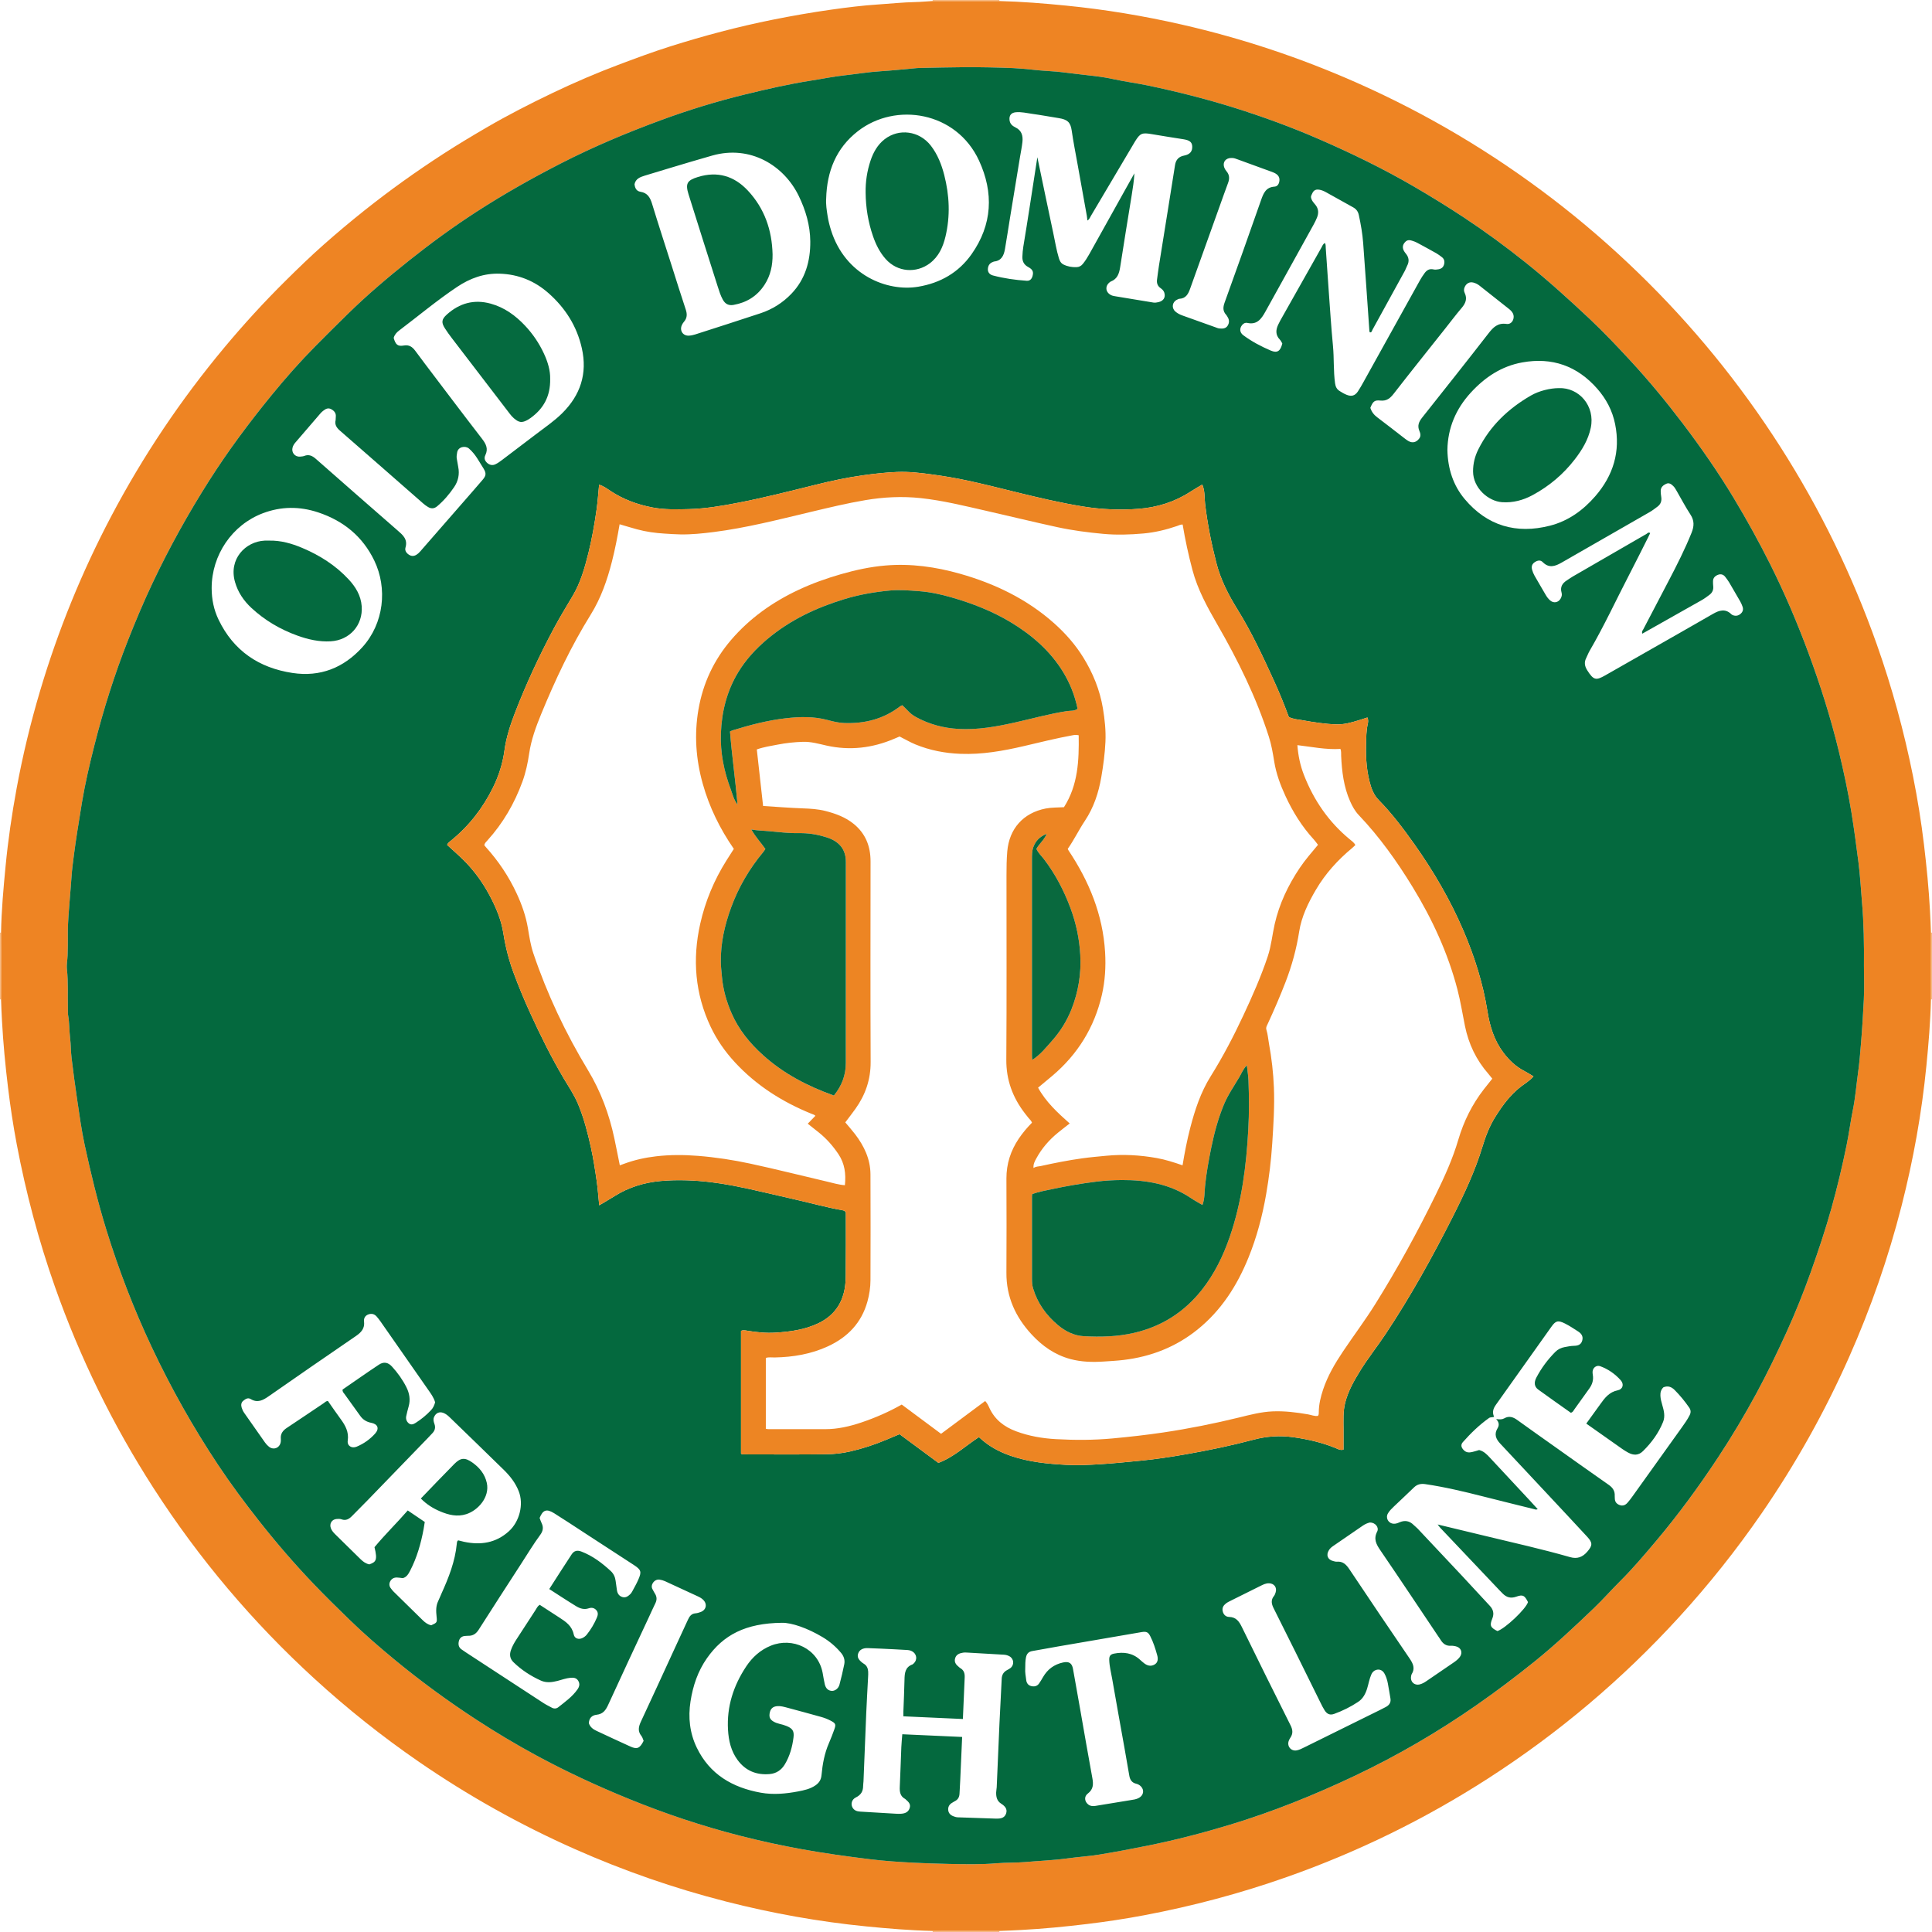 <?xml version="1.0" encoding="iso-8859-1"?>
<!-- Generator: Adobe Illustrator 27.0.0, SVG Export Plug-In . SVG Version: 6.00 Build 0)  -->
<svg version="1.1" id="Layer_1" xmlns="http://www.w3.org/2000/svg" xmlns:xlink="http://www.w3.org/1999/xlink" x="0px" y="0px"
	 viewBox="0 0 1651 1651" style="enable-background:new 0 0 1651 1651;" xml:space="preserve">
<g>
	<path style="fill:#F7B981;" d="M0.913,854.078l-0.451-0.1L0,854c0-19,0-38,0-57c0.31,0.051,0.614,0.024,0.911-0.079
		c0.024,5.465,0.071,10.93,0.068,16.394C0.969,826.903,0.936,840.49,0.913,854.078z"/>
	<path style="fill:#F7B981;" d="M1650.084,796.925c0.298,0.112,0.604,0.137,0.916,0.075c0,19,0,38,0,57l-0.464-0.028
		c0,0-0.453,0.102-0.453,0.102c-0.011-9.11-0.032-18.221-0.032-27.331C1650.052,816.804,1650.072,806.865,1650.084,796.925z"/>
	<path style="fill:#F7B981;" d="M854,0c-0.083,0.312-0.055,0.613,0.083,0.904c-10.274,0.013-20.548,0.035-30.822,0.035
		c-8.782,0.001-17.564-0.023-26.346-0.036C797.052,0.612,797.08,0.311,797,0C816,0,835,0,854,0z"/>
	<path style="fill:#F7B981;" d="M797,1651c0.108-0.317,0.084-0.624-0.07-0.921c5.629-0.022,11.258-0.065,16.888-0.061
		c13.418,0.009,26.836,0.039,40.254,0.061c-0.155,0.297-0.179,0.604-0.071,0.921C835,1651,816,1651,797,1651z"/>
	<path style="fill:#EE8423;" d="M854.071,1650.079c-13.418-0.022-26.836-0.053-40.254-0.061c-5.629-0.004-11.258,0.04-16.888,0.061
		c-18.979-0.415-37.87-2.008-56.755-3.873c-40.418-3.993-80.259-11.168-119.596-21.199c-44.352-11.309-87.43-26.285-129.283-44.839
		c-46.83-20.76-91.317-45.673-133.49-74.73c-31.318-21.578-61-45.206-89.068-70.88c-52.898-48.387-98.773-102.69-137.574-162.966
		c-34.802-54.063-62.864-111.422-84.246-172.069c-13.996-39.699-24.757-80.257-32.592-121.588
		c-3.063-16.156-5.504-32.424-7.49-48.763c-2.289-18.831-4.084-37.69-5.122-56.635c-0.337-6.153-0.628-12.301-0.801-18.458
		c0.023-13.587,0.056-27.174,0.066-40.762c0.004-5.465-0.043-10.93-0.068-16.394c0.317-18.949,2.046-37.796,3.854-56.649
		c2.143-22.345,5.386-44.529,9.452-66.582c5.179-28.087,11.886-55.831,20.021-83.216c15.372-51.752,35.626-101.528,60.804-149.279
		c27.104-51.403,59.308-99.403,96.523-144.043c16.651-19.974,34.19-39.138,52.666-57.424c10.517-10.409,21.159-20.723,32.233-30.528
		c11.257-9.966,22.781-19.644,34.554-29.026c21.97-17.507,44.777-33.819,68.371-49.048c11.901-7.681,24.038-14.967,36.281-22.094
		c18.314-10.661,37.154-20.313,56.244-29.447c18.982-9.083,38.319-17.395,58.046-24.794c14.116-5.295,28.242-10.539,42.616-15.088
		c28.877-9.139,58.102-16.907,87.819-22.871c16.565-3.324,33.195-6.222,49.906-8.583c13.468-1.903,26.983-3.598,40.581-4.471
		c10.398-0.668,20.748-1.814,31.2-2.02c4.893-0.097,9.883-0.597,14.833-0.855c8.782,0.013,17.564,0.037,26.346,0.036
		c10.274-0.001,20.548-0.023,30.822-0.035c18.975,0.468,37.869,1.997,56.757,3.861c33.448,3.301,66.522,8.806,99.268,16.284
		c51.472,11.753,101.332,28.358,149.609,49.77c59.605,26.436,115.255,59.497,167.036,99.096
		c25.568,19.553,49.861,40.577,72.986,62.975c46.396,44.936,86.954,94.624,121.725,149.039
		c33.986,53.187,61.448,109.563,82.477,169.076c12.966,36.693,23.191,74.146,30.836,112.288c3.885,19.382,7.032,38.897,9.381,58.542
		c2.251,18.834,4.128,37.685,5.127,56.635c0.324,6.152,0.627,12.3,0.798,18.456c-0.011,9.939-0.031,19.878-0.032,29.818
		c0,9.11,0.02,18.221,0.032,27.331c-0.417,18.978-2.016,37.869-3.874,56.755c-3.977,40.421-11.171,80.257-21.2,119.594
		c-11.308,44.353-26.284,87.43-44.839,129.282c-20.762,46.829-45.674,91.316-74.733,133.489
		c-21.579,31.318-45.21,60.998-70.883,89.067c-48.386,52.901-102.707,98.76-162.973,137.569
		c-54.055,34.809-111.416,62.875-172.067,84.243c-39.701,13.987-80.254,24.776-121.591,32.589
		c-16.157,3.054-32.421,5.519-48.762,7.488c-18.833,2.269-37.686,4.118-56.635,5.125
		C866.376,1649.603,860.228,1649.91,854.071,1650.079z M1592.842,825.309c0.169-18.134-0.106-36.248-1.665-54.345
		c-0.982-11.398-1.566-22.817-3.037-34.187c-1.826-14.117-3.676-28.213-5.947-42.274c-2.851-17.646-6.592-35.082-10.79-52.426
		c-6.935-28.651-15.84-56.712-26.077-84.346c-9.51-25.675-20.223-50.83-32.481-75.335c-9.595-19.183-19.974-37.937-30.998-56.304
		c-13.521-22.528-28.538-44.083-44.445-65.01c-13.901-18.287-28.538-35.997-44.11-52.841c-11.284-12.206-22.697-24.335-34.863-35.76
		c-17.601-16.529-35.442-32.724-54.295-47.821c-17.017-13.627-34.574-26.514-52.733-38.539
		c-14.124-9.353-28.561-18.232-43.22-26.764c-26.025-15.146-53.035-28.272-80.603-40.273c-23.864-10.389-48.292-19.331-73.131-27.1
		c-24.153-7.554-48.681-13.716-73.441-18.915c-9.704-2.037-19.584-3.248-29.261-5.39c-10.551-2.335-21.275-3.236-31.943-4.512
		c-7.726-0.924-15.442-2.03-23.255-2.417c-10.262-0.509-20.472-2.136-30.735-2.558c-13.797-0.567-27.635-0.837-41.426-0.779
		c-12.795,0.054-25.62,0.435-38.433,0.658c-0.833,0.014-1.667,0.045-2.496,0.119c-10.409,0.921-20.803,2.078-31.229,2.716
		c-10.113,0.618-20.082,2.346-30.133,3.419c-9.69,1.035-19.274,3.047-28.912,4.536c-18.978,2.932-37.645,7.265-56.264,11.793
		c-24.451,5.946-48.505,13.344-72.111,22.041c-28.792,10.608-57.066,22.452-84.443,36.415
		c-25.337,12.923-50.061,26.882-73.917,42.351c-19.541,12.671-38.313,26.422-56.546,40.924
		c-18.112,14.406-35.749,29.338-52.301,45.526c-9.52,9.311-18.977,18.681-28.331,28.164c-13.113,13.294-25.455,27.268-37.234,41.694
		c-19.035,23.312-37.031,47.414-53.216,72.855c-17.948,28.212-34.14,57.372-48.438,87.576
		c-7.591,16.035-14.474,32.388-20.985,48.905c-11.554,29.306-21.009,59.278-28.719,89.789c-4.045,16.01-7.819,32.108-10.563,48.414
		c-1.454,8.644-2.833,17.301-4.172,25.964c-0.986,6.378-1.93,12.765-2.748,19.166c-0.819,6.409-1.699,12.826-2.104,19.268
		c-0.365,5.803-0.913,11.599-1.351,17.389c-0.802,10.603-1.898,21.17-1.764,31.826c0.073,5.831-0.008,11.668-0.203,17.496
		c-0.133,3.979-0.978,7.945-0.556,11.935c1.178,11.127,0.565,22.29,0.815,33.435c0.045,1.999-0.132,4.041,0.217,5.987
		c1.149,6.399,0.901,12.904,1.685,19.335c0.682,5.597,0.56,11.291,1.233,16.89c1.442,11.998,3.023,23.983,4.816,35.933
		c1.913,12.757,3.62,25.579,6.333,38.175c5.253,24.393,11.114,48.659,18.482,72.523c10.623,34.41,23.532,67.945,38.873,100.528
		c16.447,34.931,35.33,68.512,56.703,100.657c10.862,16.337,22.589,32.071,34.723,47.501c14.617,18.587,30.014,36.484,46.333,53.598
		c10.228,10.726,20.81,21.09,31.439,31.411c12.309,11.953,25.282,23.193,38.491,34.088c22.193,18.305,45.416,35.271,69.537,51.01
		c16.854,10.998,34.101,21.318,51.784,30.878c25.411,13.738,51.589,25.869,78.35,36.794c31.168,12.723,63.01,23.403,95.601,31.709
		c17.434,4.443,35.029,8.289,52.78,11.488c19.237,3.467,38.564,6.154,57.937,8.519c12.51,1.527,25.124,2.36,37.717,3
		c9.797,0.498,19.618,0.822,29.425,1.008c13.806,0.263,27.625,0.621,41.432-0.566c7.943-0.682,15.93-0.313,23.916-1.008
		c12.228-1.064,24.506-1.502,36.693-3.185c9.023-1.247,18.154-1.776,27.134-3.252c14.186-2.332,28.325-5,42.414-7.866
		c23.334-4.746,46.367-10.754,69.15-17.655c36.714-11.121,72.203-25.47,106.825-41.898c36.08-17.12,70.495-37.174,103.305-59.99
		c17.214-11.971,33.95-24.564,50.25-37.726c17.621-14.228,34.099-29.756,50.453-45.41c7.707-7.377,14.745-15.404,22.298-22.917
		c10.998-10.939,20.99-22.776,30.953-34.596c19.086-22.642,36.538-46.533,52.864-71.269c11.731-17.774,22.615-36.04,32.737-54.738
		c9.247-17.082,17.7-34.59,25.757-52.281c7.701-16.91,14.595-34.156,20.825-51.633c6.386-17.917,12.446-35.957,17.563-54.313
		c4.973-17.839,9.267-35.823,12.973-53.949c2.02-9.879,3.282-19.913,5.3-29.792c2.226-10.897,3.048-21.965,4.586-32.943
		c1.127-8.042,1.732-16.153,2.413-24.255c1.044-12.414,1.761-24.846,2.411-37.273
		C1593.245,844.66,1592.842,834.974,1592.842,825.309z"/>
	<path style="fill:#04693E;" d="M1592.842,825.309c0,9.665,0.403,19.351-0.101,28.99c-0.65,12.427-1.366,24.859-2.411,37.273
		c-0.682,8.102-1.286,16.213-2.413,24.255c-1.538,10.978-2.36,22.046-4.586,32.943c-2.018,9.879-3.28,19.913-5.3,29.792
		c-3.706,18.126-8,36.11-12.973,53.949c-5.117,18.355-11.177,36.396-17.563,54.313c-6.229,17.477-13.123,34.723-20.825,51.633
		c-8.057,17.692-16.51,35.199-25.757,52.281c-10.121,18.698-21.006,36.964-32.737,54.738
		c-16.326,24.735-33.778,48.627-52.864,71.269c-9.963,11.819-19.955,23.656-30.953,34.596c-7.553,7.512-14.591,15.54-22.298,22.917
		c-16.354,15.653-32.832,31.182-50.453,45.41c-16.3,13.162-33.036,25.755-50.25,37.726c-32.81,22.816-67.225,42.87-103.305,59.99
		c-34.622,16.428-70.111,30.777-106.825,41.898c-22.782,6.901-45.815,12.909-69.15,17.655c-14.09,2.865-28.228,5.534-42.414,7.866
		c-8.98,1.476-18.111,2.005-27.134,3.252c-12.187,1.684-24.464,2.121-36.693,3.185c-7.986,0.695-15.973,0.326-23.916,1.008
		c-13.807,1.187-27.627,0.828-41.432,0.566c-9.808-0.187-19.629-0.511-29.425-1.008c-12.593-0.64-25.207-1.473-37.717-3
		c-19.373-2.365-38.7-5.052-57.937-8.519c-17.751-3.199-35.347-7.045-52.78-11.488c-32.59-8.306-64.432-18.985-95.601-31.709
		c-26.76-10.924-52.939-23.056-78.35-36.794c-17.682-9.56-34.929-19.879-51.784-30.878c-24.121-15.74-47.344-32.705-69.537-51.01
		c-13.209-10.895-26.181-22.135-38.491-34.088c-10.629-10.322-21.212-20.686-31.439-31.411
		c-16.319-17.114-31.716-35.01-46.333-53.598c-12.134-15.43-23.861-31.164-34.723-47.501
		c-21.374-32.145-40.257-65.726-56.703-100.657c-15.342-32.583-28.251-66.119-38.873-100.528
		c-7.367-23.864-13.228-48.13-18.482-72.523c-2.713-12.596-4.419-25.418-6.333-38.175c-1.792-11.95-3.374-23.935-4.816-35.933
		c-0.673-5.599-0.55-11.293-1.233-16.89c-0.784-6.43-0.536-12.936-1.685-19.335c-0.349-1.946-0.173-3.988-0.217-5.987
		c-0.25-11.145,0.363-22.308-0.815-33.435c-0.422-3.99,0.423-7.956,0.556-11.935c0.195-5.828,0.276-11.665,0.203-17.496
		c-0.134-10.656,0.962-21.224,1.764-31.826c0.438-5.79,0.986-11.585,1.351-17.389c0.405-6.442,1.285-12.859,2.104-19.268
		c0.818-6.401,1.762-12.788,2.748-19.166c1.339-8.663,2.717-17.32,4.172-25.964c2.744-16.306,6.517-32.404,10.563-48.414
		c7.709-30.511,17.165-60.482,28.719-89.789c6.512-16.517,13.394-32.87,20.985-48.905c14.298-30.204,30.49-59.364,48.438-87.576
		c16.185-25.441,34.181-49.543,53.216-72.855c11.779-14.425,24.121-28.4,37.234-41.694c9.354-9.483,18.811-18.853,28.331-28.164
		c16.552-16.188,34.189-31.12,52.301-45.526c18.233-14.502,37.005-28.253,56.546-40.924c23.856-15.469,48.58-29.428,73.917-42.351
		c27.377-13.963,55.651-25.808,84.443-36.415c23.606-8.697,47.659-16.095,72.111-22.041c18.618-4.527,37.286-8.861,56.264-11.793
		c9.638-1.489,19.223-3.501,28.912-4.536c10.051-1.073,20.019-2.801,30.133-3.419c10.426-0.637,20.82-1.794,31.229-2.716
		c0.829-0.073,1.664-0.104,2.496-0.119c12.812-0.222,25.638-0.604,38.433-0.658c13.791-0.058,27.629,0.212,41.426,0.779
		c10.262,0.422,20.473,2.049,30.735,2.558c7.814,0.387,15.529,1.493,23.255,2.417c10.668,1.276,21.392,2.177,31.943,4.512
		c9.677,2.142,19.558,3.352,29.261,5.39c24.76,5.198,49.289,11.361,73.441,18.915c24.839,7.769,49.267,16.712,73.131,27.1
		c27.568,12.001,54.578,25.127,80.603,40.273c14.66,8.532,29.096,17.411,43.22,26.764c18.16,12.025,35.716,24.912,52.733,38.539
		c18.853,15.097,36.694,31.292,54.295,47.821c12.166,11.426,23.579,23.554,34.863,35.76c15.571,16.844,30.208,34.554,44.11,52.841
		c15.907,20.927,30.924,42.482,44.445,65.01c11.024,18.368,21.403,37.121,30.998,56.304c12.257,24.505,22.97,49.661,32.481,75.335
		c10.236,27.634,19.141,55.695,26.077,84.346c4.198,17.344,7.939,34.78,10.79,52.426c2.272,14.061,4.122,28.157,5.947,42.274
		c1.47,11.37,2.055,22.789,3.037,34.187C1592.736,789.061,1593.011,807.175,1592.842,825.309z M1101.357,612.698
		c-3.87-10.576-8.003-20.695-12.529-30.632c-9.554-20.98-19.284-41.895-31.472-61.52c-7.735-12.455-14.295-25.369-17.952-39.663
		c-4.27-16.689-7.633-33.519-9.619-50.657c-0.611-5.278-0.017-10.833-2.384-16.138c-3.556,2.139-7.025,4.093-10.36,6.253
		c-13.374,8.662-28.198,13.238-43.894,14.468c-15.943,1.249-31.959,0.564-47.759-1.994c-19.417-3.143-38.564-7.685-57.663-12.384
		c-13.472-3.315-26.917-6.73-40.489-9.648c-9.877-2.123-19.798-3.821-29.8-5.201c-10.214-1.41-20.469-2.67-30.749-2.259
		c-9.76,0.39-19.522,1.493-29.207,2.835c-13.756,1.906-27.346,4.851-40.817,8.192c-21.808,5.409-43.58,10.947-65.646,15.236
		c-13.996,2.721-28.044,5.103-42.328,5.479c-10.307,0.271-20.684,0.55-30.858-1.354c-12.955-2.424-25.177-6.916-36.284-14.264
		c-2.898-1.918-5.781-4.129-9.581-5.229c-0.723,7.316-1.173,14.273-2.144,21.157c-1.754,12.445-3.931,24.837-6.946,37.038
		c-3.139,12.701-6.71,25.303-13.443,36.705c-5.399,9.142-10.954,18.184-15.965,27.56c-12.588,23.553-23.857,47.699-33.459,72.622
		c-3.993,10.364-7.413,20.922-8.907,31.935c-1.531,11.29-4.925,21.918-9.953,32.057c-8.687,17.517-20.452,32.616-35.668,44.979
		c-1.246,1.013-2.703,1.937-3.41,3.738c5.331,4.947,10.92,9.675,15.969,14.924c7.977,8.293,14.643,17.631,20.089,27.784
		c5.576,10.394,10.189,21.13,12.04,32.934c1.795,11.442,4.616,22.63,8.66,33.538c4.32,11.653,9.044,23.125,14.211,34.414
		c8.701,19.012,17.937,37.753,28.582,55.778c4.296,7.274,9.106,14.263,12.378,22.124c4.979,11.96,8.179,24.435,10.96,37.04
		c2.068,9.375,3.531,18.861,4.895,28.352c0.986,6.863,1.461,13.8,2.206,21.123c4.68-2.797,8.996-5.265,13.2-7.91
		c12.031-7.568,25.325-11.58,39.288-12.861c7.367-0.676,14.849-0.828,22.35-0.596c13.501,0.417,26.817,2.124,39.983,4.646
		c16.706,3.199,33.219,7.398,49.832,11.092c14.514,3.227,28.836,7.295,43.495,9.891c0.924,0.163,1.951,0.509,2.627,1.836
		c0,17.841,0.118,35.998-0.096,54.152c-0.044,3.773-0.292,7.671-0.978,11.38c-2.525,13.665-10.24,23.447-22.88,29.373
		c-11.47,5.378-23.73,7.009-36.159,7.794c-8.151,0.515-16.238-0.316-24.287-1.662c-1.694-0.283-3.559-0.633-5.193,0.185
		c0,35.204,0,70.137,0,104.853c0.933,0.893,1.811,0.654,2.607,0.655c23.5,0.016,47.002,0.206,70.498-0.108
		c6.726-0.09,13.503-0.862,20.173-2.387c10.524-2.406,20.704-5.758,30.642-9.917c3.798-1.59,7.592-3.189,11.55-4.852
		c11.156,8.245,22.201,16.408,33.205,24.541c13.261-4.997,23.211-14.597,34.641-22.047c7.875,7.542,17.105,12.557,27.295,16.047
		c15.368,5.264,31.324,6.824,47.366,7.671c9.457,0.499,18.925,0.071,28.407-0.503c11.77-0.712,23.466-1.948,35.191-3.068
		c13.045-1.246,25.976-3.262,38.837-5.504c19.354-3.374,38.616-7.38,57.622-12.445c11.207-2.986,22.565-3.697,33.983-2.095
		c12.308,1.727,24.396,4.499,35.974,9.221c2.022,0.825,4.072,2.206,6.861,1.385c0-5.684-0.003-11.319,0.001-16.955
		c0.005-7.794-0.512-15.587,1.475-23.295c2.565-9.95,7.556-18.698,12.884-27.305c6.648-10.741,14.552-20.615,21.542-31.124
		c21.357-32.107,39.997-65.774,57.386-100.146c9.871-19.512,19.172-39.298,25.534-60.308c2.698-8.911,6.05-17.524,11.032-25.441
		c6.047-9.608,12.68-18.672,21.818-25.702c3.495-2.689,7.443-4.901,10.669-8.676c-2.805-1.664-5.261-3.296-7.868-4.635
		c-7.26-3.729-12.926-9.151-17.815-15.632c-7.926-10.509-11.628-22.619-13.639-35.31c-3.803-24.009-11.088-46.956-20.641-69.217
		c-11.236-26.181-25.525-50.661-41.995-73.871c-9.338-13.159-19.033-26.044-30.377-37.597c-3.197-3.256-5.236-7.261-6.586-11.588
		c-3.646-11.69-4.48-23.804-4.14-35.879c0.161-5.72,0.088-11.609,1.433-17.32c0.403-1.712,0.559-3.614-0.24-5.656
		c-2.663,0.851-5.289,1.725-7.935,2.53c-6.025,1.833-12.026,3.528-18.477,3.362c-9.819-0.252-19.448-1.827-29.069-3.522
		C1109.208,614.811,1105.186,614.617,1101.357,612.698z M1278.519,1212.691c3.162,0.341,5.118,0.415,6.959-0.644
		c4.015-2.309,7.535-1.163,11.07,1.391c10.795,7.802,21.688,15.469,32.552,23.175c15.211,10.788,30.387,21.626,45.678,32.298
		c3.47,2.422,5.357,5.319,5.092,9.56c-0.041,0.661,0.068,1.331,0.076,1.997c0.032,2.837,1.432,4.662,4.059,5.654
		c2.72,1.027,4.929,0.121,6.717-1.879c1.549-1.732,2.958-3.601,4.313-5.492c14.064-19.623,28.105-39.263,42.152-58.898
		c2.421-3.384,4.835-6.758,6.715-10.502c1.182-2.354,1.06-4.393-0.421-6.533c-3.706-5.354-7.811-10.372-12.404-14.985
		c-2.669-2.68-5.748-3.903-9.598-2.3c-2.007,1.891-2.705,4.293-2.577,7.13c0.122,2.704,0.804,5.239,1.55,7.805
		c1.398,4.815,2.716,9.735,0.738,14.655c-3.841,9.551-9.823,17.683-17.115,24.884c-3.892,3.843-8.094,3.807-12.749,1.309
		c-3.549-1.905-6.714-4.321-9.982-6.607c-8.575-6-17.111-12.057-25.786-18.177c4.068-5.622,8.013-10.982,11.858-16.414
		c3.876-5.476,7.757-10.588,15.095-12.054c4.375-0.874,5.459-5.232,2.494-8.549c-4.829-5.404-10.691-9.515-17.536-12.017
		c-3.009-1.1-6.088,1.052-6.488,4.29c-0.121,0.975-0.026,2.006,0.145,2.981c0.763,4.369-0.393,8.217-2.946,11.758
		c-4.284,5.941-8.509,11.925-12.802,17.859c-0.751,1.038-1.191,2.43-3.028,2.891c-9.169-6.507-18.575-13.071-27.845-19.821
		c-3.325-2.421-3.804-6.008-1.578-10.263c4.275-8.169,9.769-15.481,16.255-22.021c2.152-2.17,4.925-3.48,7.91-4.013
		c2.606-0.465,5.197-1.041,7.898-1.082c4.322-0.066,6.385-1.538,7.193-4.8c0.849-3.428-0.89-5.766-3.582-7.485
		c-3.644-2.327-7.247-4.773-11.099-6.706c-6.137-3.08-8.073-2.479-11.774,2.725c-15.824,22.252-31.632,44.516-47.47,66.759
		c-2.236,3.14-3.273,6.401-1.451,10.156c-1.512,0.616-3.08,0.125-4.406,1.068c-8.318,5.912-15.581,12.985-22.313,20.582
		c-2.103,2.373-1.336,4.802,0.966,7.025c2.088,2.017,4.485,2.001,6.987,1.433c2.1-0.477,4.15-1.173,5.958-1.696
		c4.063,1.029,6.593,3.722,9.093,6.396c11.491,12.293,22.948,24.618,34.408,36.939c2.18,2.344,4.317,4.727,6.579,7.207
		c-1.505,0.678-2.43,0.136-3.372-0.097c-14.507-3.604-29.026-7.165-43.514-10.847c-16.256-4.131-32.556-8.016-49.174-10.458
		c-3.729-0.548-6.859,0.064-9.629,2.744c-5.746,5.561-11.594,11.016-17.388,16.527c-1.811,1.722-3.594,3.485-4.884,5.65
		c-2.346,3.939,0.255,8.664,4.851,8.912c1.726,0.093,3.283-0.45,4.808-1.129c4.617-2.056,8.719-1.412,12.314,2.229
		c1.048,1.062,2.291,1.935,3.312,3.019c12.8,13.579,25.597,27.16,38.349,40.785c7.855,8.393,15.64,16.852,23.436,25.301
		c2.969,3.218,3.79,6.671,2.016,10.98c-2.402,5.836-1.471,7.582,4.396,10.539c6.554-1.992,24.466-18.946,26.159-24.759
		c-2.899-5.768-4.381-6.643-10.037-4.622c-4.506,1.61-8.125,0.712-11.403-2.495c-0.952-0.932-1.887-1.884-2.804-2.851
		c-16.856-17.77-33.709-35.542-50.551-53.326c-0.691-0.729-1.259-1.574-2.416-3.038c14.196,3.416,27.433,6.595,40.666,9.787
		c24.225,5.844,48.557,11.264,72.525,18.123c6.044,1.73,10.637,0.043,14.635-4.597c4.582-5.318,4.779-7.618-0.034-12.832
		c-10.735-11.629-21.557-23.178-32.362-34.743c-13.99-14.974-27.995-29.933-42-44.893c-3.598-3.843-5.348-7.933-2.266-12.996
		C1281.219,1218.121,1281.275,1215.533,1278.519,1212.691z M929.276,188.452c-0.173-1.376-0.276-2.649-0.499-3.9
		c-2.629-14.716-5.263-29.431-7.924-44.141c-1.744-9.642-3.646-19.252-5.044-28.96c-1.021-7.094-3.711-9.349-11.139-10.525
		c-7.548-1.195-15.065-2.602-22.633-3.644c-4.596-0.633-9.16-1.78-13.877-1.362c-3.996,0.354-5.89,2.649-5.469,6.635
		c0.34,3.215,2.392,5.053,5.041,6.316c5.414,2.582,6.566,7.222,5.986,12.525c-0.468,4.287-1.37,8.526-2.071,12.788
		c-2.883,17.538-5.772,35.075-8.638,52.616c-1.419,8.69-2.708,17.401-4.217,26.075c-0.932,5.352-2.909,9.994-9.34,10.617
		c-0.317,0.031-0.61,0.261-0.925,0.368c-2.908,0.989-4.202,3.271-4.338,6.089c-0.139,2.878,1.708,4.757,4.299,5.444
		c9.48,2.516,19.167,3.891,28.941,4.544c2.626,0.175,4.244-1.45,4.941-4.053c0.939-3.507,0.279-5.551-3.683-7.676
		c-3.755-2.014-5.162-4.975-4.989-8.967c0.123-2.824,0.317-5.631,0.788-8.441c1.894-11.302,3.665-22.625,5.435-33.947
		c2.163-13.833,4.279-27.674,6.565-42.487c4.659,22.271,9.055,43.583,13.602,64.862c1.526,7.143,2.661,14.376,4.787,21.392
		c0.706,2.331,1.692,4.32,3.973,5.447c3.496,1.727,7.222,2.377,11.078,2.238c2.234-0.081,3.985-0.959,5.502-2.858
		c2.096-2.624,3.854-5.424,5.475-8.323c10.056-17.992,20.071-36.008,30.105-54.012c2.789-5.005,5.598-9.999,8.397-14.998
		c-0.335,6.442-1.322,12.654-2.324,18.863c-3.282,20.343-6.669,40.67-9.788,61.038c-0.853,5.571-2.302,10.373-8.094,12.594
		c-0.303,0.116-0.57,0.345-0.833,0.548c-4.193,3.247-3.736,8.474,0.927,10.945c1.054,0.559,2.159,0.812,3.319,1.002
		c10.983,1.798,21.962,3.625,32.943,5.438c1.506,0.249,2.972-0.009,4.446-0.346c4.293-0.982,6.241-4.099,4.957-8.133
		c-0.524-1.647-1.769-2.85-3.117-3.793c-2.636-1.846-3.5-4.314-3.082-7.375c0.54-3.951,1.013-7.913,1.638-11.851
		c2.501-15.75,5.062-31.49,7.579-47.238c2.072-12.96,4.072-25.931,6.19-38.884c0.711-4.348,3.091-7.079,7.709-7.958
		c5.126-0.976,7.231-3.709,6.946-8.07c-0.226-3.445-2.317-5.069-7.422-5.877c-9.025-1.429-18.058-2.814-27.061-4.371
		c-8.4-1.453-10.023-0.836-14.377,6.213c-0.437,0.707-0.85,1.429-1.274,2.145c-12.123,20.469-24.242,40.94-36.378,61.402
		C931.482,185.807,930.941,187.444,929.276,188.452z M822.838,1468.985c-17.244-0.78-33.96-1.536-50.864-2.3
		c0-1.542-0.036-2.689,0.006-3.834c0.329-9.154,0.793-18.306,0.966-27.463c0.106-5.563,0.528-10.739,6.764-13.026
		c0.3-0.11,0.551-0.372,0.802-0.59c3.727-3.243,3.116-8.379-1.249-10.737c-1.516-0.818-3.124-0.997-4.811-1.061
		c-3.493-0.133-6.979-0.419-10.471-0.586c-7.485-0.358-14.97-0.743-22.459-0.991c-4.256-0.141-7.084,1.543-8.132,4.503
		c-1.038,2.932-0.049,5.189,3.517,7.995c0.392,0.308,0.805,0.597,1.238,0.845c2.567,1.473,3.548,3.88,3.754,6.642
		c0.123,1.653,0.005,3.329-0.079,4.991c-0.514,10.144-1.127,20.284-1.561,30.431c-0.833,19.469-1.565,38.941-2.352,58.412
		c-0.054,1.328-0.321,2.652-0.315,3.977c0.022,4.628-1.946,7.724-6.227,9.823c-3.444,1.688-4.49,5.459-2.918,8.47
		c1.366,2.615,3.828,3.466,6.651,3.627c10.14,0.579,20.277,1.215,30.416,1.804c1.495,0.087,3.003,0.123,4.496,0.028
		c4.123-0.264,6.333-1.823,7.333-4.819c1.13-3.384-0.953-5.283-3.117-7.19c-0.25-0.22-0.466-0.501-0.752-0.656
		c-4.139-2.236-4.771-5.92-4.568-10.198c0.537-11.313,0.849-22.637,1.323-33.953c0.151-3.608,0.532-7.205,0.832-11.124
		c17.172,0.776,34.032,1.538,51.143,2.312c-0.556,12.661-1.078,24.801-1.627,36.941c-0.173,3.827-0.444,7.649-0.612,11.476
		c-0.128,2.893-1.266,5.101-3.938,6.428c-0.891,0.442-1.709,1.028-2.57,1.533c-2.228,1.304-3.321,3.381-3.179,5.817
		c0.156,2.692,1.76,4.544,4.363,5.535c1.259,0.479,2.491,0.901,3.847,0.948c10.82,0.371,21.638,0.798,32.46,1.107
		c3.575,0.102,7.302-0.167,8.768-4.194c1.488-4.088-1.12-6.638-4.222-8.618c-3.564-2.275-4.281-5.718-4.223-9.51
		c0.023-1.489,0.409-2.97,0.474-4.461c0.795-18.136,1.521-36.275,2.347-54.41c0.584-12.809,1.315-25.612,1.93-38.42
		c0.158-3.288,1.595-5.672,4.465-7.244c1.019-0.558,2.076-1.091,2.983-1.803c3.452-2.709,3.053-7.857-0.788-10.034
		c-1.45-0.822-3.052-1.281-4.755-1.377c-10.638-0.602-21.275-1.238-31.914-1.841c-0.994-0.056-2.014-0.07-2.992,0.084
		c-3.092,0.487-5.9,1.526-6.842,4.927c-0.889,3.209,0.813,5.415,3.178,7.272c0.393,0.308,0.727,0.713,1.156,0.949
		c3.189,1.76,4.029,4.58,3.868,8.001C823.838,1445.049,823.367,1456.681,822.838,1468.985z M391.289,1316.468
		c0.171-0.045,0.328-0.141,0.454-0.111c1.614,0.393,3.212,0.86,4.837,1.202c14.13,2.974,27.084,1.085,38.218-8.951
		c9.168-8.264,12.908-22.994,8.493-34.254c-2.821-7.196-7.41-13.003-12.759-18.26c-15.332-15.066-30.826-29.968-46.245-44.944
		c-1.567-1.522-3.237-2.893-5.278-3.706c-3.544-1.411-6.593,0.02-8.106,3.535c-0.889,2.064-0.289,4.02,0.348,5.824
		c1.152,3.263,0.358,5.82-1.949,8.157c-1.404,1.422-2.73,2.921-4.12,4.358c-17.032,17.605-34.06,35.213-51.111,52.799
		c-4.407,4.545-8.877,9.03-13.347,13.514c-2.476,2.483-5.182,4.107-8.935,2.694c-1.192-0.449-2.644-0.369-3.962-0.288
		c-4.336,0.265-6.648,4.125-4.982,8.18c0.844,2.054,2.309,3.634,3.863,5.158c7.14,6.999,14.289,13.99,21.395,21.023
		c2.173,2.151,4.555,3.854,7.528,4.451c5.515-2.022,7.186-3.365,4.402-14.686c8.777-10.638,19.025-20.596,28.415-31.389
		c4.99,3.376,9.789,6.623,14.538,9.836c-0.366,2.259-0.644,4.229-1.007,6.183c-2.29,12.306-5.704,24.254-11.479,35.427
		c-1.456,2.817-3.047,5.592-6.297,6.396c-1.833-0.206-3.479-0.525-5.129-0.546c-2.521-0.033-4.56,1.148-5.673,3.373
		c-1.032,2.064-0.806,4.205,0.754,6.069c0.64,0.765,1.187,1.621,1.893,2.317c8.426,8.305,16.857,16.606,25.33,24.863
		c2.034,1.982,4.32,3.637,7.129,4.199c4.956-2.208,5.107-2.416,4.581-7.39c-0.476-4.505-0.712-8.96,1.342-13.219
		c1.01-2.095,1.837-4.278,2.797-6.398c6.192-13.665,11.693-27.536,13.131-42.67C390.446,1318.282,390.472,1317.191,391.289,1316.468
		z M542.242,157.358c0.32,3.294,1.581,5.98,5.094,6.529c6.042,0.944,8.285,4.988,9.918,10.345
		c5.379,17.641,11.112,35.174,16.713,52.747c3.986,12.506,7.868,25.046,12.03,37.493c1.342,4.013,1.249,7.432-1.633,10.649
		c-0.656,0.732-1.152,1.639-1.591,2.53c-2.287,4.646,0.724,9.422,5.87,9.182c1.805-0.084,3.648-0.458,5.373-1.012
		c18.649-5.994,37.308-11.96,55.901-18.127c10.112-3.354,18.997-8.965,26.348-16.633c11.962-12.476,16.301-27.991,16.162-44.81
		c-0.113-13.662-3.917-26.576-9.867-38.84c-12.6-25.973-41.323-43.702-73.867-34.494c-12.151,3.438-24.237,7.073-36.329,10.701
		c-7.162,2.148-14.327,4.284-21.469,6.498C547.018,151.317,543.245,152.739,542.242,157.358z M336.422,288.766
		c1.615,5.716,3.382,7.422,8.665,6.496c4.608-0.807,7.295,1.234,9.723,4.451c2.808,3.721,5.549,7.492,8.366,11.206
		c16.2,21.361,32.307,42.793,48.708,63.999c3.458,4.471,5.535,8.58,2.864,14.051c-1.269,2.599-0.469,4.853,1.656,6.689
		c2.083,1.799,4.507,2.244,6.941,1.099c1.936-0.911,3.727-2.194,5.448-3.491c9.707-7.316,19.4-14.652,29.045-22.05
		c7.659-5.875,15.719-11.279,22.596-18.104c15.569-15.452,21.654-33.814,16.782-55.515c-4.235-18.868-14.106-34.361-28.417-47.035
		c-11.84-10.485-25.711-16.161-41.731-16.686c-13.588-0.445-25.502,3.986-36.512,11.349c-17.181,11.489-33.014,24.79-49.487,37.231
		C338.906,284.09,337.144,286.053,336.422,288.766z M706.009,169.593c-0.36,5.061,0.456,10.021,1.219,14.943
		c0.634,4.086,1.659,8.148,2.899,12.098c12.105,38.559,47.936,52.824,74.489,48.394c18.972-3.165,34.584-12.12,45.636-27.795
		c17.786-25.224,19.061-52.524,6.392-79.972c-19.355-41.938-71.208-50.312-103.541-25.166
		C714.442,126.608,706.654,146.492,706.009,169.593z M1236.888,384.47c0.302,16.148,5.015,30.452,14.871,42.137
		c19.194,22.757,43.964,29.985,72.752,22.629c15.658-4.001,28.313-13.143,38.757-25.197c15.37-17.739,21.641-38.149,16.955-61.534
		c-2.315-11.552-7.607-21.592-15.3-30.351c-17.097-19.467-38.498-27.048-64.032-22.462c-17.76,3.19-31.909,12.655-43.948,25.746
		C1244.012,349.499,1237.164,365.941,1236.888,384.47z M180.875,502.531c-0.005,9.603,1.859,18.612,5.92,27.046
		c12.808,26.597,34.489,41.186,63.185,45.515c23.687,3.574,43.611-4.345,59.61-21.946c18.531-20.387,21.697-50.426,10.247-74.135
		c-9.926-20.554-26.218-33.884-47.815-41.106c-15.953-5.334-31.769-5.231-47.391,0.682
		C198.349,448.534,180.89,474.302,180.875,502.531z M1132.254,207.675c0.806,1.598,0.581,2.948,0.672,4.246
		c0.841,11.962,1.615,23.928,2.488,35.888c1.163,15.936,2.161,31.889,3.683,47.792c1.016,10.621,0.315,21.311,1.788,31.902
		c0.399,2.865,1.376,5.022,3.824,6.601c1.967,1.268,3.973,2.437,6.14,3.3c4.081,1.624,7.075,0.798,9.518-2.848
		c1.756-2.62,3.301-5.389,4.835-8.151c16.072-28.941,32.114-57.9,48.199-86.834c1.208-2.173,2.597-4.262,4.068-6.268
		c1.791-2.443,4.168-3.846,7.333-3.104c1.507,0.353,2.945,0.187,4.434-0.07c2.559-0.44,4.212-1.763,4.844-4.343
		c0.612-2.501,0.077-4.582-2.041-6.139c-1.474-1.083-2.903-2.26-4.488-3.153c-5.508-3.102-11.058-6.129-16.631-9.113
		c-1.31-0.702-2.744-1.209-4.167-1.656c-3.123-0.982-4.767-0.486-6.596,1.835c-1.629,2.066-1.77,4.446-0.353,6.946
		c0.408,0.721,0.892,1.413,1.428,2.044c2.777,3.264,3.274,6.752,1.233,10.59c-0.7,1.316-1.112,2.786-1.827,4.092
		c-9.249,16.903-18.516,33.796-27.837,50.66c-0.463,0.838-0.52,2.43-2.28,2.085c-0.111-0.49-0.281-0.953-0.314-1.425
		c-1.759-24.908-3.445-49.82-5.292-74.721c-0.602-8.121-2.009-16.144-3.739-24.115c-0.657-3.031-2.208-5.074-4.835-6.528
		c-7.713-4.272-15.394-8.601-23.109-12.87c-1.893-1.048-3.881-1.933-6.052-2.244c-2.355-0.338-4.26,0.318-5.463,2.548
		c-0.712,1.32-1.347,2.645-1.445,3.733c0.427,3.073,2.343,4.823,3.88,6.753c2.69,3.379,2.817,7.013,1.305,10.804
		c-0.86,2.157-1.927,4.245-3.047,6.284c-5.046,9.185-10.142,18.343-15.223,27.508c-8.63,15.568-17.273,31.129-25.889,46.706
		c-3.362,6.079-7.105,11.405-15.422,9.54c-1.698-0.381-3.229,0.374-4.401,1.799c-2.359,2.866-2.196,6.367,0.98,8.726
		c7.237,5.375,15.212,9.577,23.459,13.11c5.606,2.401,8.363,0.438,9.877-6.073c-0.619-1-1.144-2.294-2.045-3.224
		c-4.02-4.149-3.568-8.628-1.228-13.317c0.52-1.042,1.014-2.1,1.585-3.114c11.744-20.854,23.488-41.709,35.276-62.539
		C1130.081,210.078,1130.447,208.518,1132.254,207.675z M1403.442,541.514c-0.694-1.988,0.372-2.821,0.866-3.771
		c7.216-13.869,14.492-27.706,21.737-41.56c7.012-13.407,13.848-26.887,19.503-40.955c2.222-5.527,2.446-10.296-0.96-15.498
		c-4.277-6.532-7.908-13.487-11.822-20.257c-0.832-1.439-1.618-2.896-2.84-4.084c-1.755-1.707-3.591-3.139-6.173-1.915
		c-2.512,1.191-4.564,2.9-4.592,5.967c-0.017,1.819,0.224,3.653,0.487,5.46c0.475,3.264-0.511,5.954-3.107,7.939
		c-2.244,1.716-4.513,3.444-6.954,4.849c-25.089,14.443-50.213,28.824-75.332,43.215c-5.384,3.084-10.667,4.789-15.873-0.509
		c-2.095-2.132-4.57-1.501-6.853,0.006c-2.25,1.485-3.073,3.601-2.247,6.54c0.489,1.741,1.194,3.468,2.084,5.041
		c3.115,5.501,6.377,10.919,9.531,16.399c1.01,1.754,2.226,3.332,3.719,4.661c3.063,2.726,7.187,1.949,9.136-1.712
		c0.796-1.495,1.205-3.152,0.708-4.834c-1.409-4.775,0.575-8.048,4.494-10.535c1.683-1.068,3.286-2.268,5.008-3.266
		c21-12.171,42.009-24.326,63.047-36.431c0.847-0.488,1.659-1.836,3.166-0.7c-0.641,1.324-1.259,2.652-1.919,3.959
		c-5.178,10.247-10.271,20.538-15.566,30.724c-11.426,21.982-21.797,44.513-34.284,65.945c-1.167,2.003-1.939,4.231-2.99,6.306
		c-1.861,3.673-1.103,7.059,0.979,10.335c5.364,8.44,7.457,8.792,15.187,4.402c21.122-11.994,42.216-24.036,63.312-36.074
		c9.682-5.525,19.338-11.097,29.02-16.622c5.214-2.976,10.432-4.675,15.528,0.276c0.352,0.342,0.789,0.645,1.242,0.827
		c2.356,0.946,4.553,0.668,6.553-0.947c2.038-1.647,2.737-3.745,1.891-6.214c-0.536-1.561-1.201-3.104-2.016-4.538
		c-3.125-5.497-6.302-10.965-9.533-16.4c-0.931-1.566-2.094-2.996-3.179-4.468c-1.591-2.159-3.834-2.803-6.203-1.908
		c-2.408,0.91-4.327,2.565-4.329,5.514c-0.001,1.331-0.012,2.674,0.146,3.992c0.393,3.271-0.635,5.771-3.358,7.781
		c-2.146,1.584-4.256,3.184-6.589,4.487c-4.937,2.76-9.855,5.555-14.781,8.335C1427.425,527.976,1415.56,534.674,1403.442,541.514z
		 M668.242,1386.774c-31.163,0.299-50.184,10.429-64.084,30.209c-7.807,11.11-12.002,23.618-14.074,36.941
		c-2.13,13.693-0.679,27.019,5.311,39.46c11.036,22.922,30.593,34.258,54.825,38.593c10.617,1.899,21.25,0.9,31.752-1.091
		c5.191-0.984,10.431-2.11,14.943-5.232c3.066-2.121,4.756-4.824,5.107-8.657c0.866-9.453,2.547-18.744,6.402-27.534
		c1.667-3.8,3.142-7.692,4.544-11.6c1.555-4.338,1.091-5.221-3.085-7.421c-2.662-1.402-5.445-2.476-8.336-3.272
		c-9.61-2.646-19.214-5.317-28.85-7.865c-2.712-0.717-5.443-1.507-8.336-1.317c-3.505,0.231-5.645,1.86-6.445,5.108
		c-0.96,3.9-0.132,6.214,3.083,8.067c1.576,0.908,3.281,1.549,5.089,1.967c2.099,0.486,4.202,1.074,6.19,1.894
		c5.005,2.064,6.472,4.332,5.818,9.65c-1.001,8.14-3.18,15.986-7.423,23.073c-2.884,4.816-7.233,7.802-12.929,8.3
		c-11.293,0.986-20.625-2.778-27.426-12.014c-5.621-7.634-7.654-16.499-8.197-25.769c-1.164-19.861,4.658-37.773,15.529-54.164
		c5.258-7.928,12.132-14.138,21.065-17.768c18.518-7.526,40.344,2.341,44.279,23.242c0.614,3.263,1.06,6.565,1.839,9.788
		c0.877,3.63,3.056,5.48,6.068,5.599c2.678,0.106,5.614-2.07,6.465-5.299c1.521-5.771,2.931-11.581,4.097-17.432
		c0.711-3.572-0.296-6.846-2.721-9.742c-4.535-5.415-9.793-9.865-15.871-13.509C690.046,1391.294,676.419,1386.606,668.242,1386.774
		z M461.207,1371.386c5.456,3.546,10.991,7.181,16.566,10.756c5.648,3.622,11.046,7.225,12.528,14.644
		c0.706,3.538,4.366,4.594,7.636,2.891c1.294-0.674,2.57-1.634,3.472-2.768c3.529-4.439,6.43-9.283,8.642-14.516
		c0.948-2.242,1.348-4.451-0.544-6.515c-1.821-1.986-4.06-2.279-6.401-1.492c-4.023,1.352-7.543,0.165-10.9-1.882
		c-4.119-2.512-8.175-5.126-12.242-7.723c-3.469-2.215-6.914-4.467-10.599-6.851c6.533-10.148,12.753-19.958,19.146-29.655
		c2.048-3.106,4.758-3.742,8.272-2.403c9.646,3.676,17.714,9.789,25.192,16.713c2.351,2.176,3.707,5.088,4.112,8.361
		c0.327,2.639,0.708,5.272,1.102,7.903c0.425,2.843,1.776,5.03,4.652,5.904c2.769,0.842,4.832-0.633,6.692-2.387
		c0.712-0.671,1.283-1.542,1.751-2.412c1.729-3.219,3.554-6.401,5.038-9.733c3.136-7.039,2.686-8.683-3.613-12.815
		c-14.189-9.307-28.442-18.518-42.671-27.764c-8.51-5.53-16.95-11.173-25.565-16.537c-6.398-3.984-9.573-2.84-12.339,4.077
		c0.53,1.392,0.999,2.99,1.725,4.461c1.751,3.545,1.152,6.757-1.098,9.823c-6.011,8.189-11.233,16.901-16.761,25.408
		c-12.057,18.551-24.03,37.157-35.938,55.805c-2.167,3.394-4.89,5.315-8.963,5.195c-0.829-0.025-1.661,0.106-2.493,0.14
		c-2.865,0.117-4.773,1.658-5.451,4.31c-0.689,2.695-0.364,5.338,2.193,7.149c1.356,0.961,2.727,1.903,4.119,2.813
		c22.003,14.383,44.001,28.775,66.031,43.116c2.222,1.446,4.647,2.578,6.974,3.865c1.96,1.084,3.966,0.977,5.641-0.353
		c5.853-4.648,12.002-9,16.374-15.244c1.648-2.354,2.241-4.79,0.585-7.424c-1.564-2.488-3.923-2.707-6.533-2.484
		c-3.848,0.329-7.431,1.715-11.12,2.669c-4.768,1.233-9.655,1.78-14.177-0.262c-8.678-3.919-16.637-9.066-23.493-15.756
		c-2.903-2.832-3.511-6.239-2.206-10.084c1.08-3.182,2.676-6.097,4.468-8.893c5.478-8.543,11.017-17.047,16.596-25.525
		C458.582,1374.423,459.248,1372.655,461.207,1371.386z M371.843,1198.343c-1.236-4.266-3.68-7.466-5.954-10.733
		c-13.596-19.543-27.234-39.056-40.875-58.567c-0.952-1.362-2.008-2.656-3.08-3.927c-1.956-2.318-4.535-2.855-7.227-1.849
		c-2.601,0.971-3.956,3.233-3.614,5.952c0.76,6.041-2.458,9.434-7.062,12.581c-24.875,17.004-49.67,34.127-74.381,51.367
		c-4.904,3.422-9.536,5.978-15.406,2.41c-2.47-1.501-4.581,0.047-6.362,1.477c-1.843,1.48-2.043,3.624-1.343,5.911
		c0.497,1.622,1.216,3.094,2.173,4.461c5.914,8.459,11.815,16.928,17.79,25.344c0.951,1.339,2.125,2.595,3.419,3.602
		c4.015,3.122,9.289,0.861,9.99-4.213c0.113-0.821,0.153-1.672,0.074-2.495c-0.417-4.327,1.621-7.135,5.143-9.452
		c10.567-6.95,20.997-14.108,31.518-21.13c1.038-0.693,1.894-1.877,3.611-1.804c3.589,5.102,7.134,10.325,10.871,15.408
		c4.032,5.485,7.104,11.027,6.039,18.363c-0.654,4.503,3.4,6.988,7.619,5.223c6.07-2.539,11.376-6.282,15.757-11.169
		c3.79-4.228,2.371-8.147-3.283-9.227c-3.985-0.762-7.078-2.637-9.423-5.932c-4.44-6.238-8.967-12.413-13.415-18.644
		c-0.736-1.031-1.907-1.904-1.656-3.852c10.196-7.012,20.525-14.28,31.041-21.265c4.106-2.727,7.83-2.026,11.204,1.667
		c4.845,5.303,9.018,11.147,12.258,17.555c2.613,5.167,3.588,10.683,1.951,16.452c-0.77,2.712-1.453,5.453-2.054,8.207
		c-0.543,2.487,0.237,4.694,2.173,6.279c2.043,1.672,4.122,0.687,5.993-0.501c4.796-3.046,9.136-6.65,13.033-10.798
		C370.134,1203.161,371.142,1200.932,371.843,1198.343z M876.124,1425.857c-0.25,3.012,0.392,6.462,0.844,9.93
		c0.338,2.592,1.752,4.424,4.195,5.045c2.533,0.644,5.055,0.225,6.719-2.115c1.248-1.755,2.334-3.631,3.414-5.497
		c3.874-6.695,9.402-10.849,17.121-12.545c5.384-1.183,7.678,0.858,8.517,5.482c2.045,11.277,4.025,22.567,6.015,33.854
		c3.489,19.795,6.866,39.611,10.512,59.378c0.974,5.279,0.96,9.64-3.883,13.314c-3.374,2.56-2.811,6.907,0.49,9.415
		c1.861,1.414,3.987,1.45,6.169,1.094c9.837-1.607,19.676-3.205,29.509-4.834c2.611-0.433,5.256-0.654,7.655-2.042
		c3.974-2.301,4.645-6.818,1.367-9.981c-1.113-1.074-2.484-1.747-3.926-2.088c-3.604-0.853-5.171-3.382-5.766-6.712
		c-1.402-7.85-2.71-15.717-4.108-23.567c-3.522-19.787-7.142-39.557-10.565-59.362c-0.932-5.395-2.373-10.732-2.503-16.244
		c-0.076-3.227,1.01-4.673,4.084-5.279c8.226-1.621,15.878-0.63,22.328,5.327c1.101,1.016,2.239,2,3.423,2.917
		c2.704,2.094,5.724,2.882,8.813,1.13c3.201-1.815,3.14-5.137,2.342-8.011c-1.553-5.591-3.308-11.169-5.977-16.358
		c-1.758-3.418-3.339-4.065-7.379-3.396c-7.539,1.248-15.063,2.594-22.594,3.889c-16.373,2.814-32.751,5.605-49.12,8.441
		c-7.201,1.247-14.378,2.639-21.586,3.848c-3.244,0.544-4.865,2.285-5.496,5.505C876.154,1419.383,876.143,1422.35,876.124,1425.857
		z M286.812,359.033c0.057-1.184,0.055-2.02,0.144-2.846c0.33-3.083-1.259-5.004-3.765-6.437c-2.631-1.504-4.792-0.463-6.848,1.182
		c-0.778,0.623-1.579,1.251-2.226,2c-7.291,8.441-14.562,16.898-21.813,25.372c-0.974,1.138-1.764,2.41-2.215,3.875
		c-1.362,4.419,1.867,8.456,6.469,8.021c1.157-0.11,2.379-0.16,3.436-0.58c3.975-1.581,6.957-0.099,9.941,2.527
		c23.116,20.343,46.275,40.638,69.491,60.866c4.61,4.017,9.251,7.634,7.065,14.983c-0.818,2.749,1.2,5.193,3.715,6.48
		c2.703,1.384,5.201,0.23,7.3-1.616c1.242-1.093,2.281-2.422,3.377-3.676c11.611-13.296,23.219-26.595,34.82-39.899
		c5.582-6.401,11.189-12.78,16.702-19.24c3.154-3.695,3.218-5.744,0.688-9.858c-1.743-2.834-3.459-5.685-5.258-8.482
		c-1.987-3.089-4.264-5.952-7.049-8.375c-3.074-2.674-9.41-1.675-10.159,3.463c-0.241,1.656-0.593,3.27-0.325,4.932
		c0.397,2.458,0.802,4.917,1.29,7.359c1.242,6.214-0.025,12.037-3.492,17.146c-4.112,6.06-8.861,11.648-14.517,16.408
		c-2.535,2.133-5.097,2.237-7.799,0.622c-1.421-0.85-2.792-1.829-4.038-2.919c-23.808-20.83-47.563-41.722-71.425-62.49
		C287.361,365.275,285.917,362.53,286.812,359.033z M1188.263,1451.773c-0.754-4.42-1.451-8.851-2.282-13.256
		c-0.556-2.945-1.456-5.811-2.926-8.442c-1.552-2.776-4.26-3.939-7.168-2.994c-1.966,0.639-3.244,2.024-4.1,4.028
		c-1.646,3.856-2.299,7.976-3.531,11.937c-1.423,4.574-3.574,8.6-7.664,11.316c-6.4,4.249-13.253,7.636-20.459,10.252
		c-3.509,1.274-6.03,0.272-8.131-2.979c-1.35-2.089-2.454-4.346-3.561-6.581c-7.16-14.461-14.267-28.948-21.438-43.405
		c-6.203-12.506-12.477-24.977-18.698-37.475c-1.722-3.46-2.436-6.886,0.341-10.268c0.71-0.865,1.122-2.04,1.457-3.138
		c1.291-4.228-1.258-7.65-5.669-7.766c-2.609-0.069-4.848,1.037-7.081,2.141c-8.492,4.199-16.974,8.417-25.445,12.658
		c-1.483,0.743-3.018,1.471-4.311,2.483c-2.036,1.594-3.351,3.607-2.762,6.446c0.63,3.032,2.664,4.953,5.457,5.018
		c6.003,0.138,8.563,3.761,10.926,8.594c13.732,28.085,27.618,56.096,41.635,84.04c1.927,3.842,2.223,7.125-0.197,10.654
		c-0.56,0.816-1.032,1.726-1.364,2.657c-1.645,4.607,2.004,8.964,6.805,8.097c2.31-0.418,4.381-1.521,6.474-2.557
		c19.668-9.735,39.352-19.44,59.027-29.161c3.578-1.768,7.179-3.494,10.693-5.382
		C1186.969,1457.25,1188.702,1455.132,1188.263,1451.773z M1171.027,348.52c1.103,3.471,3.072,5.978,5.848,8.063
		c7.191,5.401,14.254,10.972,21.382,16.456c1.715,1.319,3.398,2.713,5.251,3.81c3.492,2.067,6.769,1.168,9.208-1.989
		c1.743-2.256,1.111-4.564,0.228-6.628c-1.922-4.489-0.407-7.882,2.389-11.405c18.95-23.875,37.902-47.75,56.585-71.832
		c4.12-5.311,7.972-9.282,15.549-8.175c4.649,0.679,7.504-4.952,5.291-9.204c-0.87-1.672-2.28-2.849-3.722-3.989
		c-8.233-6.507-16.48-12.996-24.695-19.525c-1.599-1.271-3.364-2.159-5.313-2.644c-3.186-0.793-5.854,0.657-7.285,3.65
		c-0.859,1.796-0.919,3.48-0.062,5.262c2.34,4.868,0.764,8.801-2.552,12.697c-4.963,5.831-9.564,11.971-14.324,17.975
		c-14.591,18.403-29.289,36.723-43.694,55.27c-3.105,3.997-6.059,6.546-11.534,5.979
		C1174.517,341.767,1173.214,343.132,1171.027,348.52z M1052.632,135.002c-5.232-0.245-8.214,3.723-6.294,8.472
		c0.43,1.063,1.094,2.079,1.838,2.958c2.554,3.019,2.628,6.258,1.303,9.818c-2.55,6.853-4.979,13.752-7.448,20.636
		c-8.36,23.31-16.742,46.612-25.047,69.942c-1.598,4.489-3.666,8.232-9.126,8.504c-0.631,0.031-1.255,0.424-1.86,0.698
		c-4.271,1.936-5.097,7.07-1.609,10.157c1.766,1.563,3.84,2.612,6.057,3.403c9.393,3.351,18.779,6.72,28.171,10.071
		c1.095,0.391,2.199,0.911,3.331,1.016c2.692,0.25,5.505,0.264,7.154-2.371c1.519-2.427,1.51-5.04-0.12-7.525
		c-0.366-0.557-0.644-1.193-1.092-1.672c-2.989-3.194-2.838-6.514-1.389-10.527c10.5-29.074,20.862-58.198,31.074-87.374
		c2.072-5.918,4.092-11.231,11.584-11.72c2.277-0.148,3.662-1.925,4.088-4.413c0.444-2.595-0.263-4.565-2.279-6.147
		c-1.466-1.15-3.209-1.739-4.924-2.369c-9.361-3.437-18.718-6.886-28.105-10.252
		C1056.236,135.696,1054.522,134.942,1052.632,135.002z M550.008,1487.644c-0.63-1.451-0.954-3.031-1.859-4.136
		c-3.393-4.143-2.449-8.068-0.369-12.495c9.115-19.401,17.984-38.916,26.952-58.386c4.38-9.509,8.788-19.005,13.163-28.516
		c1.307-2.842,2.92-5.182,6.465-5.441c1.466-0.107,2.939-0.583,4.335-1.092c4.816-1.755,5.89-6.724,2.313-10.354
		c-1.313-1.333-2.908-2.23-4.566-3.002c-9.341-4.347-18.689-8.681-28.062-12.959c-1.492-0.681-3.059-1.151-4.751-1.385
		c-4.549-0.629-8.187,4.664-5.984,8.274c0.69,1.131,1.19,2.384,1.922,3.483c1.836,2.754,1.94,5.495,0.469,8.469
		c-1.988,4.021-3.794,8.131-5.688,12.198c-11.575,24.855-23.259,49.661-34.635,74.607c-2.107,4.62-4.469,7.858-9.873,8.443
		c-4.077,0.442-6.521,2.972-6.614,7.275c1.105,3.319,3.618,5.136,6.566,6.505c9.645,4.479,19.255,9.034,28.952,13.397
		C544.471,1495.107,546.82,1494.051,550.008,1487.644z M1170.59,1301.064c-1.723,0.405-3.869,1.229-5.818,2.569
		c-8.499,5.84-17.012,11.659-25.503,17.51c-1.367,0.942-2.638,1.99-3.565,3.437c-2.743,4.28-1.192,8.302,3.723,9.466
		c0.969,0.229,1.982,0.579,2.941,0.495c5.219-0.456,8.081,2.476,10.773,6.504c17,25.444,34.105,50.819,51.357,76.093
		c3.046,4.463,5.033,8.592,1.788,13.671c-0.255,0.4-0.286,0.952-0.389,1.439c-1.027,4.87,2.849,8.444,7.62,7.092
		c1.957-0.554,3.668-1.518,5.323-2.65c7.824-5.354,15.663-10.685,23.481-16.046c1.926-1.321,3.77-2.772,5.171-4.662
		c2.764-3.728,1.068-8.147-3.507-9.139c-1.293-0.281-2.654-0.531-3.957-0.437c-4.174,0.301-6.925-1.708-8.97-5.09
		c-0.687-1.137-1.488-2.204-2.229-3.309c-16.403-24.443-32.691-48.965-49.298-73.268c-3.517-5.147-5.886-9.644-2.665-15.914
		C1178.716,1305.223,1175.166,1300.944,1170.59,1301.064z"/>
	<path style="fill:#ED8523;" d="M1101.357,612.698c3.829,1.919,7.852,2.113,11.734,2.797c9.621,1.695,19.25,3.27,29.069,3.522
		c6.451,0.166,12.452-1.529,18.477-3.362c2.646-0.805,5.272-1.679,7.935-2.53c0.799,2.042,0.643,3.943,0.24,5.656
		c-1.346,5.712-1.273,11.6-1.433,17.32c-0.34,12.075,0.494,24.189,4.14,35.879c1.35,4.327,3.389,8.332,6.586,11.588
		c11.343,11.553,21.039,24.438,30.377,37.597c16.47,23.211,30.759,47.69,41.995,73.871c9.553,22.26,16.838,45.208,20.641,69.217
		c2.011,12.691,5.713,24.801,13.639,35.31c4.888,6.481,10.554,11.904,17.815,15.632c2.607,1.339,5.063,2.971,7.868,4.635
		c-3.225,3.776-7.174,5.988-10.669,8.676c-9.138,7.03-15.771,16.095-21.818,25.702c-4.983,7.917-8.334,16.53-11.032,25.441
		c-6.362,21.009-15.663,40.795-25.534,60.308c-17.389,34.372-36.029,68.039-57.386,100.146
		c-6.99,10.509-14.894,20.383-21.542,31.124c-5.328,8.608-10.318,17.355-12.884,27.305c-1.987,7.708-1.471,15.501-1.475,23.295
		c-0.003,5.635-0.001,11.271-0.001,16.955c-2.789,0.821-4.839-0.56-6.861-1.385c-11.578-4.722-23.666-7.495-35.974-9.221
		c-11.418-1.602-22.776-0.891-33.983,2.095c-19.006,5.065-38.268,9.071-57.622,12.445c-12.861,2.242-25.791,4.258-38.837,5.504
		c-11.725,1.12-23.421,2.356-35.191,3.068c-9.482,0.573-18.95,1.002-28.407,0.503c-16.043-0.847-31.999-2.407-47.366-7.671
		c-10.19-3.49-19.42-8.505-27.295-16.047c-11.429,7.45-21.379,17.05-34.641,22.047c-11.004-8.133-22.05-16.296-33.205-24.541
		c-3.958,1.663-7.752,3.262-11.55,4.852c-9.937,4.16-20.117,7.511-30.642,9.917c-6.67,1.525-13.447,2.297-20.173,2.387
		c-23.496,0.314-46.998,0.124-70.498,0.108c-0.796,0-1.674,0.239-2.607-0.655c0-34.716,0-69.649,0-104.853
		c1.635-0.818,3.499-0.468,5.193-0.185c8.049,1.346,16.136,2.177,24.287,1.662c12.429-0.785,24.689-2.416,36.159-7.794
		c12.64-5.927,20.355-15.709,22.88-29.373c0.685-3.709,0.933-7.606,0.978-11.38c0.214-18.153,0.096-36.31,0.096-54.152
		c-0.676-1.327-1.704-1.672-2.627-1.836c-14.659-2.596-28.981-6.664-43.495-9.891c-16.613-3.694-33.126-7.893-49.832-11.092
		c-13.167-2.521-26.482-4.228-39.983-4.646c-7.5-0.232-14.983-0.08-22.35,0.596c-13.963,1.281-27.257,5.293-39.288,12.861
		c-4.204,2.645-8.519,5.113-13.2,7.91c-0.745-7.323-1.22-14.26-2.206-21.123c-1.363-9.491-2.826-18.977-4.895-28.352
		c-2.781-12.605-5.98-25.08-10.96-37.04c-3.273-7.86-8.082-14.85-12.378-22.124c-10.646-18.024-19.881-36.765-28.582-55.778
		c-5.167-11.289-9.89-22.762-14.211-34.414c-4.044-10.907-6.865-22.095-8.66-33.538c-1.851-11.804-6.464-22.54-12.04-32.934
		c-5.446-10.152-12.112-19.49-20.089-27.784c-5.048-5.248-10.637-9.976-15.969-14.924c0.707-1.801,2.163-2.725,3.41-3.738
		c15.216-12.363,26.981-27.462,35.668-44.979c5.028-10.139,8.422-20.767,9.953-32.057c1.493-11.013,4.914-21.571,8.907-31.935
		c9.602-24.923,20.871-49.07,33.459-72.622c5.011-9.375,10.566-18.418,15.965-27.56c6.733-11.402,10.304-24.003,13.443-36.705
		c3.016-12.202,5.192-24.594,6.946-37.038c0.97-6.884,1.42-13.841,2.144-21.157c3.8,1.1,6.683,3.312,9.581,5.229
		c11.107,7.348,23.329,11.84,36.284,14.264c10.174,1.904,20.55,1.625,30.858,1.354c14.284-0.376,28.332-2.758,42.328-5.479
		c22.066-4.289,43.838-9.827,65.646-15.236c13.47-3.341,27.061-6.286,40.817-8.192c9.685-1.342,19.446-2.445,29.207-2.835
		c10.28-0.411,20.535,0.85,30.749,2.259c10.002,1.38,19.923,3.078,29.8,5.201c13.572,2.918,27.016,6.333,40.489,9.648
		c19.099,4.699,38.246,9.241,57.663,12.384c15.8,2.558,31.816,3.243,47.759,1.994c15.696-1.23,30.52-5.805,43.894-14.468
		c3.335-2.16,6.803-4.114,10.36-6.253c2.366,5.305,1.772,10.86,2.384,16.138c1.985,17.139,5.349,33.968,9.619,50.657
		c3.657,14.294,10.217,27.207,17.952,39.663c12.189,19.626,21.918,40.54,31.472,61.52
		C1093.354,592.002,1097.486,602.121,1101.357,612.698z M1126.297,721.96c-1.199-1.552-2.202-3.066-3.415-4.385
		c-10.207-11.097-18.094-23.729-24.386-37.35c-4.358-9.434-7.955-19.122-9.621-29.516c-1.144-7.136-2.365-14.293-4.595-21.249
		c-10.776-33.62-26.313-65.085-43.864-95.542c-8.649-15.01-16.935-29.999-21.405-46.86c-3.395-12.805-6.204-25.728-8.377-38.838
		c-1.896-0.047-3.358,0.798-4.89,1.321c-9.29,3.173-18.804,5.467-28.567,6.342c-11.433,1.025-22.863,1.395-34.383,0.332
		c-13.25-1.223-26.41-2.939-39.379-5.755c-20.551-4.462-40.982-9.474-61.492-14.132c-18.252-4.145-36.404-8.664-55.113-10.664
		c-15.888-1.699-31.612-0.909-47.207,1.712c-15.834,2.661-31.465,6.467-47.103,10.175c-27.4,6.497-54.694,13.579-82.7,17.113
		c-9.394,1.186-18.842,2.179-28.342,2.01c-4.489-0.08-8.976-0.401-13.46-0.679c-7.966-0.493-15.857-1.543-23.57-3.648
		c-4.916-1.342-9.79-2.84-14.925-4.339c-1.854,10.803-3.873,21.353-6.531,31.765c-4.074,15.962-9.423,31.39-18.197,45.502
		c-16.774,26.978-30.257,55.62-42.315,84.951c-4.473,10.88-8.531,21.955-10.243,33.659c-1.206,8.24-2.934,16.31-5.787,24.122
		c-6.793,18.6-16.546,35.446-29.879,50.16c-1.082,1.194-2.383,2.302-2.69,4.095c0.452,0.558,0.842,1.09,1.283,1.576
		c10.797,11.905,19.633,25.135,26.392,39.701c4.399,9.481,7.861,19.286,9.607,29.679c1.206,7.173,2.263,14.391,4.607,21.35
		c11.802,35.031,27.568,68.269,46.642,99.829c11.073,18.321,18.24,37.815,22.636,58.541c1.601,7.55,3.075,15.126,4.65,22.902
		c1.449-0.528,2.682-0.974,3.912-1.427c8.755-3.226,17.83-5.213,27.053-6.284c11.919-1.384,23.855-1.345,35.869-0.386
		c15.104,1.206,30.028,3.495,44.774,6.671c21.851,4.707,43.53,10.21,65.303,15.285c5.066,1.181,10.083,2.753,15.43,3.128
		c1.017-9.704-0.15-18.532-5.499-26.53c-4.661-6.969-10.13-13.187-16.672-18.441c-3.168-2.545-6.361-5.059-9.561-7.602
		c2.376-2.453,4.448-4.591,6.54-6.749c-0.982-1.015-2.285-1.284-3.481-1.771c-24.816-10.091-46.978-24.113-65.284-43.904
		c-8.432-9.116-15.477-19.219-20.764-30.391c-13.357-28.228-15.702-57.749-8.914-88.012c4.319-19.256,11.863-37.291,22.371-54.041
		c2.104-3.354,4.257-6.677,6.358-9.968c-11.873-17.186-20.928-35.563-26.551-55.602c-5.875-20.937-7.393-42.039-3.675-63.579
		c3.861-22.368,13.172-42.173,27.797-59.272c15.896-18.586,35.515-32.494,57.649-42.876c11.755-5.514,23.935-9.854,36.395-13.439
		c12.457-3.585,25.118-6.312,38.029-7.403c21.621-1.827,42.859,1.16,63.592,7.033c29.754,8.428,57.178,21.594,80.499,42.366
		c9.624,8.572,18.109,18.201,24.882,29.168c8.266,13.383,14.143,27.754,16.764,43.383c1.599,9.538,2.625,19.129,2.175,28.768
		c-0.472,10.097-1.816,20.123-3.536,30.11c-2.307,13.392-6.441,25.993-14.038,37.384c-5.234,7.849-9.309,16.404-14.643,23.954
		c0.325,0.654,0.442,0.973,0.625,1.248c17.612,26.419,29.372,54.867,31.298,87.009c0.744,12.415-0.009,24.664-2.765,36.623
		c-6.353,27.574-20.564,50.589-42.195,68.931c-4.05,3.434-8.158,6.799-12.3,10.246c6.636,12.173,16.661,21.365,27.013,30.587
		c-3.54,2.782-6.826,5.286-10.027,7.894c-7.561,6.161-13.859,13.414-18.509,22.013c-1.283,2.372-2.701,4.805-2.369,8.169
		c2.094-1.434,4.168-1.248,6.101-1.676c11.812-2.615,23.676-4.967,35.673-6.629c6.756-0.936,13.536-1.513,20.319-2.17
		c14.511-1.405,28.87-0.601,43.194,1.95c7.507,1.337,14.713,3.682,22.063,6.215c1.797-10.884,3.832-21.454,6.531-31.869
		c4.001-15.438,8.949-30.51,17.5-44.187c10.474-16.753,19.601-34.249,27.964-52.14c7.697-16.464,15.057-33.065,20.816-50.343
		c2.996-8.99,3.835-18.393,5.907-27.539c3.943-17.399,11.519-33.319,21.47-48.13C1115.392,734.726,1120.853,728.497,1126.297,721.96
		z M881.881,959.407c-0.657-1.922-1.971-2.779-2.87-3.952c-1.013-1.32-2.076-2.602-3.093-3.919
		c-10.476-13.558-16.096-28.527-15.967-46.04c0.386-52.493,0.125-104.992,0.156-157.488c0.004-6.815,0.071-13.611,0.66-20.439
		c1.677-19.433,13.703-32.912,32.829-36.648c5.102-0.997,10.22-0.79,15.615-1.126c12.13-18.981,12.91-40.117,12.589-61.465
		c-2.212-0.522-3.679-0.273-5.158-0.005c-14.018,2.547-27.832,6.01-41.697,9.251c-17.786,4.157-35.677,7.312-54.101,6.615
		c-13.412-0.507-26.281-2.986-38.705-8.106c-4.62-1.904-8.86-4.487-13.389-6.711c-1.562,0.661-3.075,1.296-4.585,1.939
		c-18.682,7.965-37.925,10.265-57.864,5.814c-6.62-1.478-13.123-3.413-20.082-3.21c-7.341,0.214-14.597,1.018-21.758,2.405
		c-5.797,1.123-11.701,1.983-17.726,4.102c1.792,16.11,3.565,32.055,5.376,48.335c11.536,0.717,22.767,1.622,34.015,2.034
		c6.505,0.238,12.947,0.613,19.253,2.229c8.728,2.237,17.124,5.285,24.221,11.085c10.105,8.259,14.345,19.117,14.333,31.987
		c-0.052,57.163-0.166,114.327,0.075,171.49c0.063,14.932-4.458,28.008-12.972,39.952c-2.779,3.898-5.738,7.668-8.688,11.595
		c2.928,3.513,5.807,6.719,8.41,10.136c7.711,10.121,13.045,21.279,13.107,34.253c0.143,30.164,0.09,60.33,0.008,90.494
		c-0.017,6.148-0.943,12.231-2.589,18.181c-5.039,18.223-16.904,30.52-33.716,38.289c-14.386,6.648-29.705,9.233-45.468,9.536
		c-2.592,0.05-5.244-0.391-7.657,0.349c0,20.432,0,40.521,0,60.671c0.955,0.111,1.607,0.252,2.259,0.253
		c16.166,0.013,32.331,0.01,48.497,0.011c10.743,0.001,21.023-2.386,31.14-5.814c11.812-4.001,23.188-8.948,34.234-15.221
		c11.151,8.288,22.326,16.594,33.625,24.992c12.715-9.457,25.184-18.73,37.689-28.031c1.797,1.905,2.679,3.904,3.563,5.828
		c4.654,10.139,12.651,16.262,22.921,20.08c11.015,4.095,22.475,6.055,34.043,6.692c16.114,0.887,32.27,0.893,48.402-0.62
		c14.384-1.349,28.722-2.928,43.019-5.054c21.976-3.267,43.713-7.615,65.286-12.903c9.329-2.287,18.663-4.739,28.348-5.16
		c10.191-0.443,20.224,0.809,30.242,2.541c2.865,0.495,5.689,1.789,8.563,1.313c0.8-1.103,0.7-2.134,0.705-3.111
		c0.035-6.714,1.594-13.122,3.707-19.447c3.931-11.765,10.162-22.331,17.013-32.546c9.071-13.525,18.877-26.544,27.516-40.372
		c18.927-30.297,36.087-61.569,51.784-93.643c7.432-15.185,14.416-30.564,19.204-46.863c4.622-15.734,11.809-30.237,21.916-43.221
		c2.332-2.996,4.725-5.945,7.131-8.966c-0.666-0.821-1.184-1.459-1.7-2.098c-0.523-0.647-1.021-1.316-1.569-1.941
		c-10.434-11.869-16.988-25.617-20.117-41.082c-2.103-10.39-3.74-20.869-6.423-31.15c-8.149-31.235-21.551-60.179-38.326-87.597
		c-13.386-21.879-28.206-42.736-45.969-61.375c-3.221-3.379-5.474-7.463-7.38-11.753c-5.495-12.364-7.05-25.483-7.674-38.797
		c-0.091-1.941,0.183-3.925-0.588-5.992c-12.395,0.788-24.399-1.785-36.807-3.235c0.69,9.246,2.503,17.513,5.561,25.389
		c8.392,21.614,21.132,40.216,39.137,55.053c1.726,1.423,3.72,2.72,4.825,4.972c-1.021,0.949-1.83,1.778-2.717,2.512
		c-12.275,10.159-22.837,21.79-30.945,35.587c-6.601,11.232-12.321,22.935-14.337,35.833c-2.319,14.839-6.244,29.125-11.631,43.078
		c-4.657,12.062-9.772,23.927-15.198,35.662c-0.748,1.618-1.797,3.186-1.163,5.19c1.207,3.815,1.454,7.82,2.173,11.732
		c2.285,12.424,3.719,24.966,4.225,37.564c0.641,15.96-0.386,31.897-1.427,47.835c-0.954,14.604-2.714,29.081-5.221,43.48
		c-3.22,18.493-7.985,36.569-15.054,53.983c-9.708,23.916-23.24,45.175-43.582,61.55c-18.459,14.859-39.622,23.139-63.106,25.967
		c-5.623,0.677-11.263,0.969-16.877,1.345c-9.606,0.643-19.227,0.436-28.685-2.118c-13.309-3.593-24.011-11.163-33.195-21.124
		c-13.692-14.851-21.564-32.036-21.432-52.614c0.172-26.831,0.116-53.664,0.009-80.495c-0.05-12.546,3.618-23.834,10.577-34.157
		C873.897,968.141,877.647,963.694,881.881,959.407z M920.868,605.755c-2.387-11.487-6.534-21.944-12.459-31.614
		c-10.936-17.846-26.32-31.201-43.986-41.974c-16.097-9.816-33.577-16.574-51.652-21.769c-8.911-2.561-18.023-4.521-27.25-5.2
		c-8.401-0.617-16.777-1.359-25.345-0.543c-13.265,1.263-26.222,3.531-38.928,7.416c-23.868,7.297-46.056,17.784-65.355,33.937
		c-9.907,8.292-18.556,17.678-25.202,28.717c-9.618,15.973-13.991,33.555-14.647,52.095c-0.583,16.472,2.656,32.327,8.411,47.667
		c1.538,4.098,2.415,8.568,5.829,13.116c-1.904-21.618-4.854-42.057-6.452-62.523c1.237-0.53,1.819-0.845,2.44-1.036
		c14.869-4.573,29.86-8.511,45.39-10.269c11.979-1.356,23.847-1.64,35.573,1.518c4.653,1.253,9.344,2.395,14.123,2.572
		c17.427,0.645,33.556-3.327,47.625-14.133c0.503-0.386,1.135-0.605,2.063-1.086c1.661,1.629,3.366,3.178,4.924,4.862
		c1.948,2.105,4.206,3.832,6.674,5.188c11.362,6.244,23.617,9.513,36.509,10.225c16.38,0.904,32.34-1.973,48.25-5.534
		c14.824-3.318,29.473-7.425,44.532-9.745C914.751,607.207,917.96,607.816,920.868,605.755z M1027.552,1029.745
		c-3.272-1.951-6.637-3.742-9.778-5.866c-17.912-12.109-38.197-15.58-59.165-15.472c-7.208,0.037-14.547,0.463-21.829,1.373
		c-12.654,1.581-25.189,3.71-37.633,6.377c-5.753,1.233-11.622,2.2-17.093,4.323c-0.084,0.76-0.185,1.248-0.185,1.736
		c-0.009,23.651-0.03,47.302,0.019,70.953c0.005,2.633,0.178,5.238,0.967,7.863c3.81,12.668,11.196,22.901,21.19,31.293
		c6.336,5.321,13.72,9.061,22.01,9.527c14.434,0.812,28.882,0.438,43.083-2.847c23.669-5.475,43.001-17.837,58.011-36.891
		c10.682-13.56,18.131-28.896,23.735-45.117c10.3-29.813,14.181-60.797,15.874-92.087c0.746-13.79,0.649-27.636,0.149-41.452
		c-0.151-4.165-0.874-8.309-1.409-13.127c-3.283,3.421-4.598,7.047-6.503,10.273c-4.544,7.695-9.676,15.046-13.131,23.38
		c-4.897,11.813-8.194,24.089-10.737,36.556c-2.246,11.011-4.271,22.063-5.369,33.296
		C1029.249,1019.063,1029.541,1024.48,1027.552,1029.745z M712.596,936.2c6.799-8.332,10.199-17.49,10.212-27.747
		c0.069-56.788,0.033-113.576,0.033-170.363c0-0.5-0.002-0.999,0-1.499c0.029-10.236-5.144-16.783-14.472-20.359
		c-1.232-0.472-2.512-0.823-3.778-1.202c-7.03-2.107-14.189-3.185-21.554-3.058c-8.802,0.152-17.533-0.92-26.284-1.723
		c-4.715-0.433-9.478-0.469-14.706-1.409c3.653,6.425,8.227,11.272,12.016,16.652c-0.689,1.003-1.191,1.876-1.827,2.638
		c-11.901,14.289-21.146,30.08-27.531,47.591c-5.498,15.076-8.968,30.462-8.728,46.593c0.06,3.999,0.58,7.94,0.907,11.908
		c0.908,11.01,3.874,21.492,8.233,31.543c6.111,14.09,15.619,25.701,26.984,35.943C669.654,917.53,690.105,928.16,712.596,936.2z
		 M894.545,712.547c-6.25,2.461-9.522,6.169-11.426,11.186c-1.323,3.486-1.265,7.16-1.265,10.816
		c0.001,55.797-0.001,111.594,0.011,167.391c0,1.207,0.154,2.414,0.248,3.796c6.979-4.364,11.65-10.497,16.726-16.16
		c7.264-8.104,12.987-17.335,16.934-27.42c5.779-14.767,8.29-30.132,7.386-46.12c-0.774-13.693-3.516-26.875-8.254-39.661
		c-5.562-15.009-12.851-29.107-22.586-41.902c-2.276-2.991-5.169-5.582-6.654-9.075
		C888.083,721.083,892.003,718.013,894.545,712.547z"/>
	<path style="fill:#06693E;" d="M920.868,605.755c-2.908,2.061-6.116,1.452-8.934,1.886c-15.06,2.32-29.709,6.428-44.532,9.745
		c-15.91,3.561-31.87,6.439-48.25,5.534c-12.892-0.712-25.147-3.981-36.509-10.225c-2.468-1.356-4.726-3.083-6.674-5.188
		c-1.558-1.684-3.263-3.232-4.924-4.862c-0.928,0.481-1.56,0.7-2.063,1.086c-14.068,10.806-30.198,14.778-47.625,14.133
		c-4.779-0.177-9.471-1.319-14.123-2.572c-11.727-3.158-23.594-2.875-35.573-1.518c-15.53,1.758-30.521,5.696-45.39,10.269
		c-0.62,0.191-1.203,0.506-2.44,1.036c1.598,20.466,4.548,40.905,6.452,62.523c-3.414-4.547-4.292-9.017-5.829-13.116
		c-5.755-15.34-8.995-31.194-8.411-47.667c0.657-18.54,5.03-36.122,14.647-52.095c6.647-11.039,15.295-20.424,25.202-28.717
		c19.299-16.153,41.487-26.64,65.355-33.937c12.706-3.885,25.663-6.153,38.928-7.416c8.568-0.815,16.944-0.074,25.345,0.543
		c9.227,0.678,18.339,2.638,27.25,5.2c18.075,5.195,35.555,11.953,51.652,21.769c17.666,10.772,33.05,24.127,43.986,41.974
		C914.334,583.811,918.481,594.268,920.868,605.755z"/>
	<path style="fill:#06693E;" d="M1027.552,1029.745c1.988-5.265,1.697-10.682,2.207-15.906c1.097-11.233,3.123-22.285,5.369-33.296
		c2.543-12.467,5.84-24.743,10.737-36.556c3.455-8.334,8.587-15.685,13.131-23.38c1.905-3.227,3.22-6.852,6.503-10.273
		c0.535,4.818,1.258,8.962,1.409,13.127c0.5,13.816,0.597,27.661-0.149,41.452c-1.693,31.29-5.573,62.274-15.874,92.087
		c-5.604,16.221-13.053,31.557-23.735,45.117c-15.01,19.054-34.342,31.416-58.011,36.891c-14.202,3.285-28.649,3.659-43.083,2.847
		c-8.29-0.467-15.674-4.207-22.01-9.527c-9.993-8.392-17.38-18.625-21.19-31.293c-0.79-2.625-0.962-5.23-0.967-7.863
		c-0.049-23.651-0.028-47.302-0.019-70.953c0-0.488,0.101-0.976,0.185-1.736c5.472-2.123,11.341-3.089,17.093-4.323
		c12.444-2.667,24.978-4.796,37.633-6.377c7.282-0.91,14.621-1.336,21.829-1.373c20.968-0.109,41.253,3.363,59.165,15.472
		C1020.915,1026.003,1024.281,1027.795,1027.552,1029.745z"/>
	<path style="fill:#09693E;" d="M712.596,936.2c-22.492-8.041-42.942-18.671-60.496-34.492
		c-11.364-10.243-20.872-21.853-26.984-35.943c-4.359-10.051-7.325-20.533-8.233-31.543c-0.327-3.968-0.847-7.909-0.907-11.908
		c-0.24-16.131,3.23-31.517,8.728-46.593c6.385-17.511,15.631-33.301,27.531-47.591c0.635-0.763,1.138-1.635,1.827-2.638
		c-3.789-5.379-8.362-10.227-12.016-16.652c5.228,0.94,9.991,0.976,14.706,1.409c8.751,0.804,17.482,1.875,26.284,1.723
		c7.365-0.127,14.525,0.95,21.554,3.058c1.266,0.38,2.546,0.73,3.778,1.202c9.328,3.576,14.501,10.123,14.472,20.359
		c-0.001,0.5,0,0.999,0,1.499c0,56.788,0.036,113.576-0.033,170.363C722.796,918.711,719.395,927.868,712.596,936.2z"/>
	<path style="fill:#09693E;" d="M894.545,712.547c-2.542,5.467-6.462,8.537-8.881,12.851c1.485,3.492,4.379,6.083,6.654,9.075
		c9.736,12.796,17.025,26.894,22.586,41.902c4.738,12.786,7.48,25.969,8.254,39.661c0.904,15.988-1.607,31.354-7.386,46.12
		c-3.947,10.085-9.67,19.317-16.934,27.42c-5.076,5.663-9.747,11.795-16.726,16.16c-0.094-1.382-0.248-2.589-0.248-3.796
		c-0.012-55.797-0.01-111.594-0.011-167.391c0-3.656-0.058-7.33,1.265-10.816C885.023,718.716,888.295,715.008,894.545,712.547z"/>
	<path style="fill:#056A3F;" d="M359.624,1280.566c9.663-9.998,19.036-19.875,28.62-29.543c5.389-5.436,9.104-5.673,15.402-1.228
		c6.125,4.323,10.699,9.907,12.362,17.432c2.691,12.174-7.525,23.505-17.55,26.71c-7.815,2.499-15.172,0.631-22.261-2.351
		C370.241,1289.08,364.686,1285.699,359.624,1280.566z"/>
	<path style="fill:#056A3F;" d="M660.21,217.347c0.109,9.378-1.726,18.17-6.937,26.118c-6.298,9.606-15.21,15.116-26.402,17.095
		c-4.141,0.732-7.055-0.718-9.117-4.379c-2.053-3.644-3.251-7.651-4.51-11.592c-8.334-26.098-16.584-52.222-24.796-78.359
		c-2.936-9.344-1.34-12.127,8.023-15.002c16.682-5.122,30.927-0.87,42.621,11.648C653.361,178.15,659.71,196.666,660.21,217.347z"/>
	<path style="fill:#056A3F;" d="M470.149,323.786c0.281,14.881-5.732,25.549-16.916,33.535c-0.676,0.483-1.362,0.961-2.085,1.367
		c-5.11,2.875-7.594,2.565-12.1-1.341c-1.27-1.101-2.336-2.343-3.351-3.669c-16.586-21.668-33.199-43.315-49.778-64.988
		c-1.918-2.508-3.756-5.088-5.481-7.732c-3.412-5.231-3.278-7.958,1.435-12.201c10.755-9.681,23.239-13.189,37.388-9.295
		c11.725,3.227,21.206,10.09,29.436,18.846c6.658,7.083,12.03,15.026,16.124,23.849
		C468.148,309.325,470.335,316.739,470.149,323.786z"/>
	<path style="fill:#056A3F;" d="M739.726,164.652c-0.159-9.389,1.235-18.543,4.219-27.448c2.371-7.075,5.986-13.478,11.869-18.105
		c12.315-9.684,29.918-7.362,39.797,5.581c5.666,7.423,8.999,15.94,11.275,24.793c4.487,17.459,5.29,35.129,1.052,52.785
		c-2.129,8.872-5.76,17.009-13.359,22.746c-11.475,8.663-27.654,7.724-37.765-3.707c-5.044-5.702-8.347-12.386-10.802-19.5
		C741.862,189.774,739.844,177.364,739.726,164.652z"/>
	<path style="fill:#046A3F;" d="M1332.059,331.673c17.311-0.689,31.296,15.316,27.331,33.964
		c-2.173,10.222-7.398,18.803-13.629,26.891c-9.787,12.704-21.817,22.846-35.895,30.474c-8.163,4.423-16.851,6.814-26.326,6.144
		c-11.763-0.832-24.675-12.136-24.726-26.261c-0.024-6.674,1.505-12.85,4.431-18.728c10.046-20.179,25.659-34.989,44.958-46.133
		C1315.147,334.013,1324.597,331.7,1332.059,331.673z"/>
	<path style="fill:#046A3F;" d="M230.151,461.98c9.82-0.188,19.07,2.431,27.99,6.19c15.03,6.333,28.625,14.913,39.792,26.948
		c5.987,6.452,10.468,13.774,11.152,22.861c1.219,16.205-10.238,29.109-26.493,30.054c-9.828,0.571-19.177-1.551-28.299-4.824
		c-14.724-5.283-28.024-13.074-39.493-23.742c-6.535-6.079-11.456-13.331-13.959-22.062c-5.668-19.769,9.039-34.661,25.314-35.417
		C227.485,461.926,228.819,461.98,230.151,461.98z"/>
</g>
</svg>
